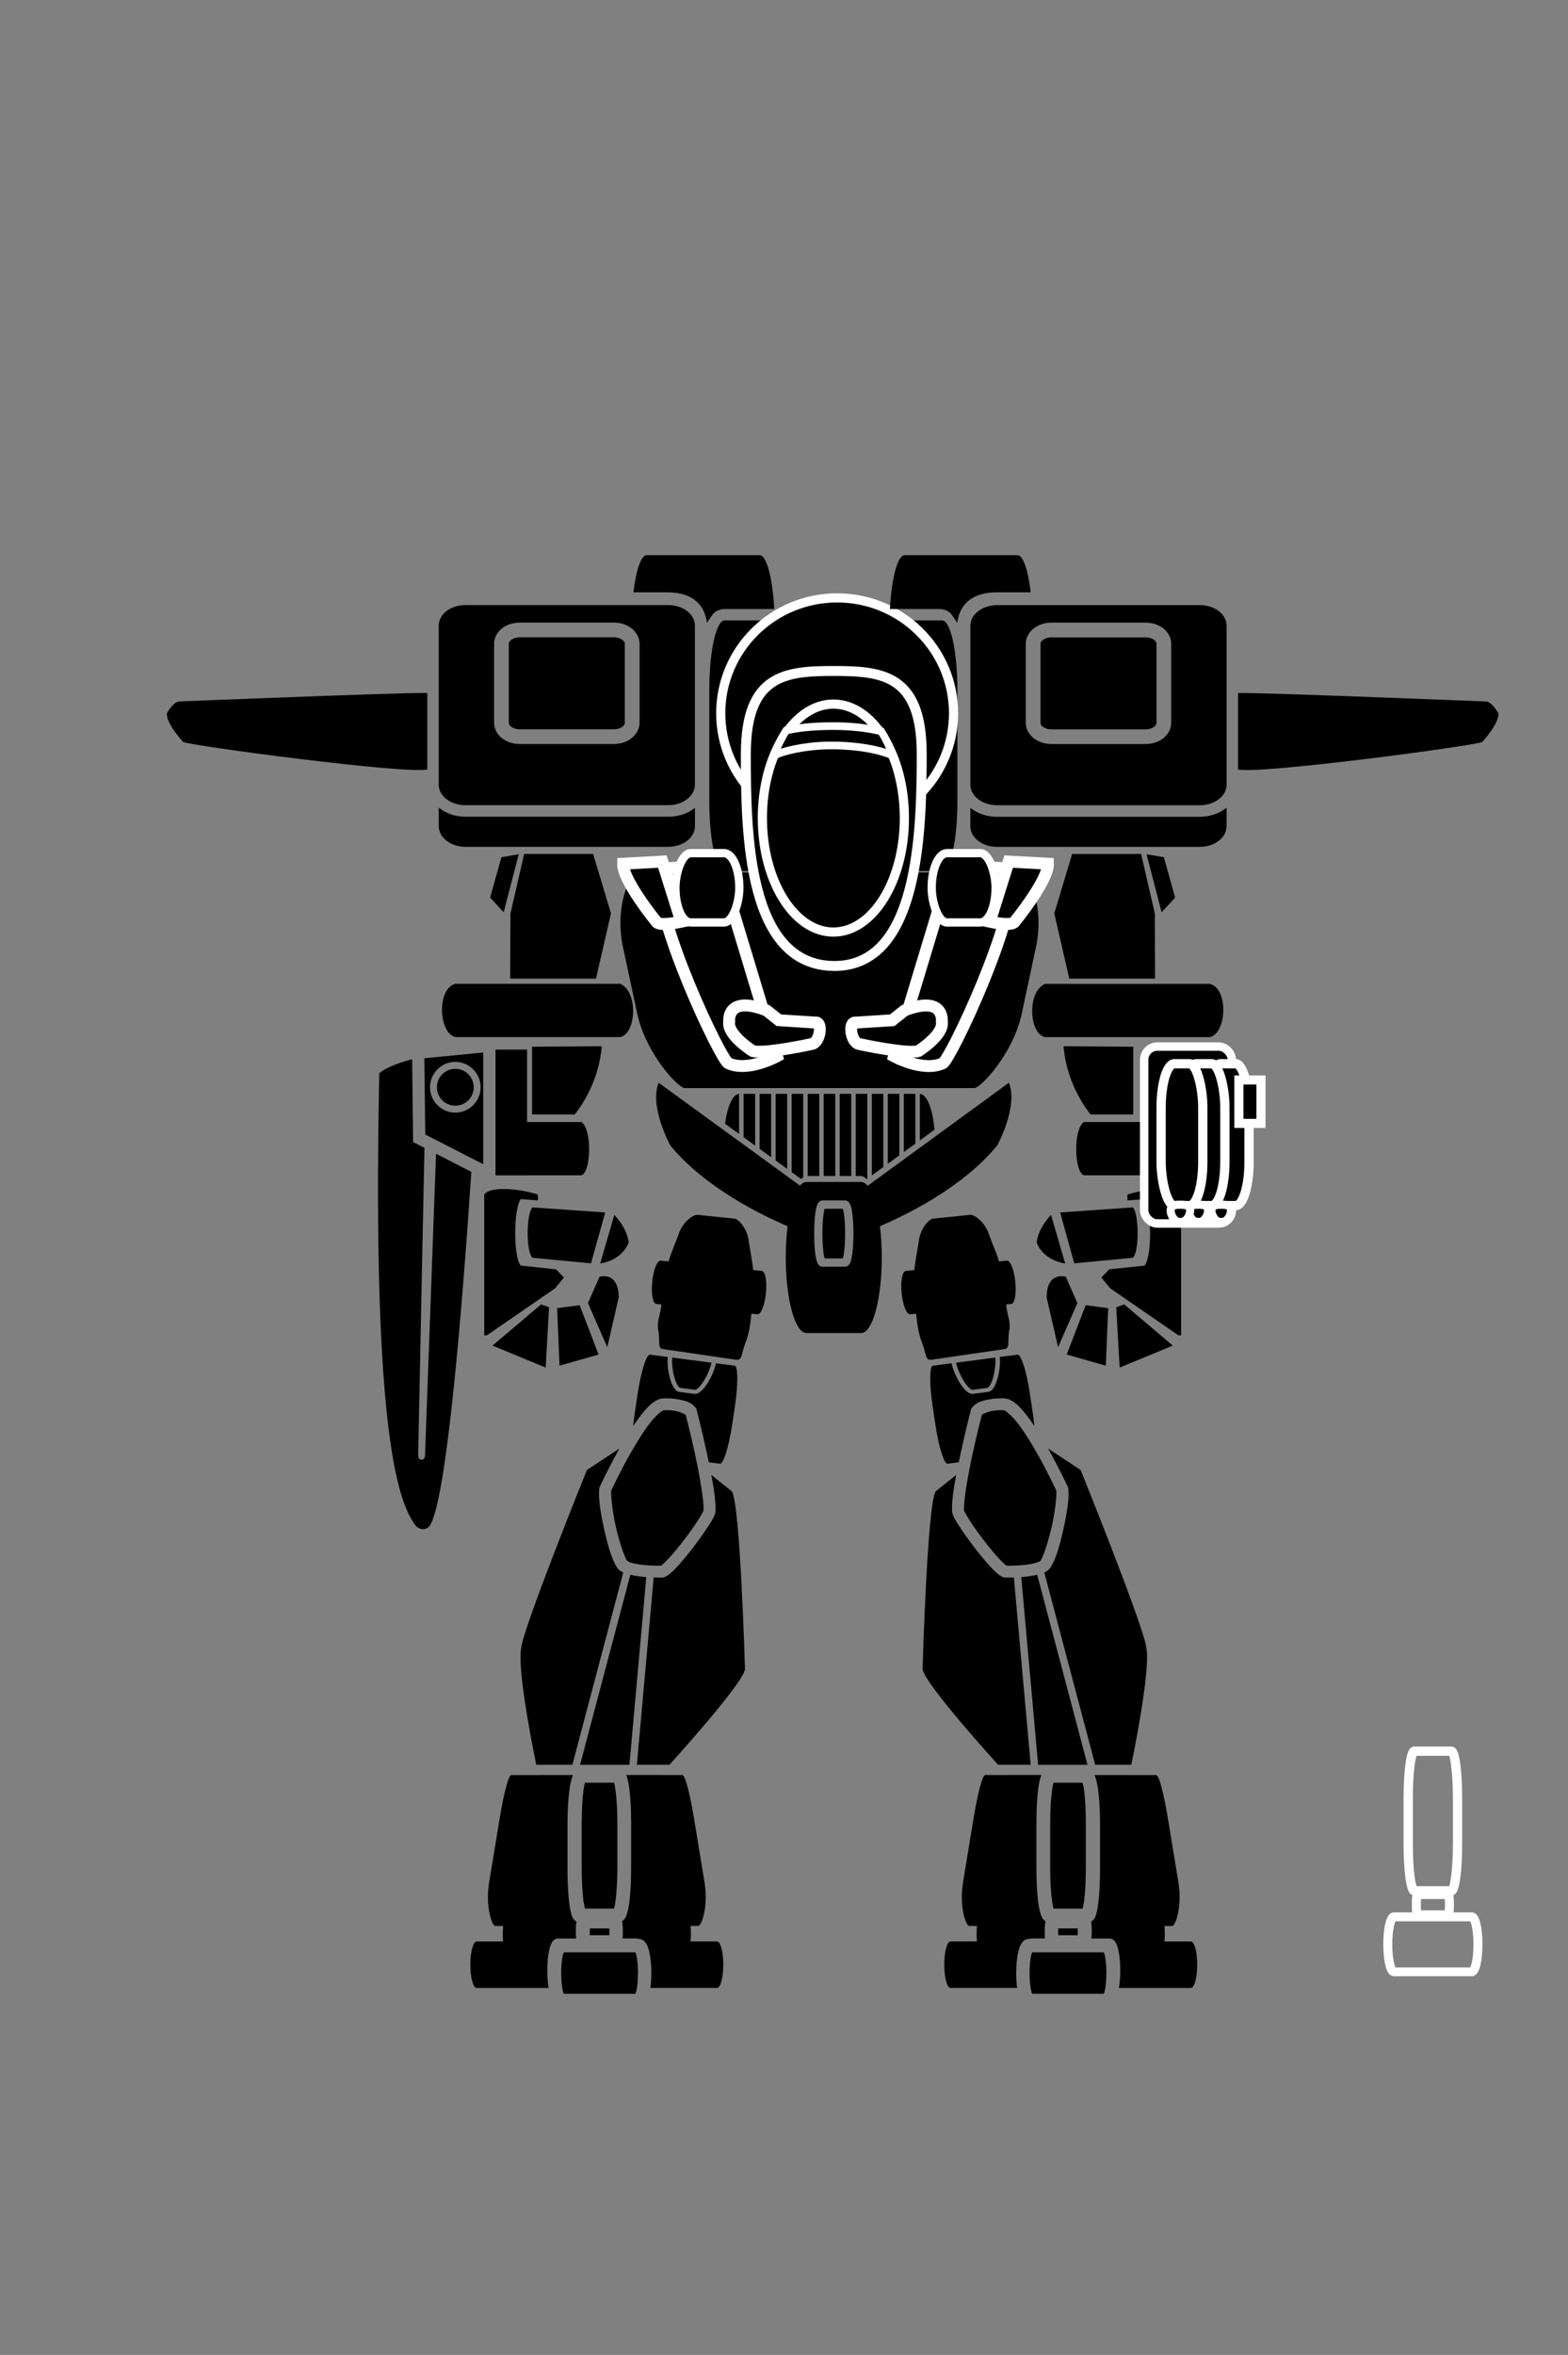 <?xml version="1.0" encoding="UTF-8" standalone="no"?>
<!-- Created with Inkscape (http://www.inkscape.org/) -->

<svg
   sodipodi:docname="Spider SL-L.svg"
   inkscape:version="1.2.2 (b0a8486541, 2022-12-01)"
   id="svg8"
   version="1.1"
   viewBox="0 0 34.983 52.516"
   height="52.516mm"
   width="34.983mm"
   xml:space="preserve"
   xmlns:inkscape="http://www.inkscape.org/namespaces/inkscape"
   xmlns:sodipodi="http://sodipodi.sourceforge.net/DTD/sodipodi-0.dtd"
   xmlns="http://www.w3.org/2000/svg"
   xmlns:svg="http://www.w3.org/2000/svg"
   xmlns:rdf="http://www.w3.org/1999/02/22-rdf-syntax-ns#"
   xmlns:cc="http://creativecommons.org/ns#"
   xmlns:dc="http://purl.org/dc/elements/1.1/"><rect x="0" y="0" width="34.983" height="52.516" fill="#808080" stroke="none"/><defs
     id="defs2" /><sodipodi:namedview
     id="base"
     pagecolor="#ffffff"
     bordercolor="#666666"
     borderopacity="1.0"
     inkscape:pageopacity="0.0"
     inkscape:pageshadow="2"
     inkscape:zoom="2.8284271"
     inkscape:cx="64.700271"
     inkscape:cy="96.520076"
     inkscape:document-units="mm"
     inkscape:current-layer="layer1"
     showgrid="false"
     inkscape:window-width="1854"
     inkscape:window-height="1011"
     inkscape:window-x="66"
     inkscape:window-y="1112"
     inkscape:window-maximized="1"
     inkscape:snap-global="false"
     fit-margin-top="0"
     fit-margin-left="0"
     fit-margin-right="0"
     fit-margin-bottom="0"
     showguides="false"
     inkscape:guide-bbox="true"
     inkscape:showpageshadow="2"
     inkscape:pagecheckerboard="0"
     inkscape:deskcolor="#d1d1d1" /><g
     inkscape:label="Capa 1"
     inkscape:groupmode="layer"
     id="layer1"
     transform="translate(-135.49,-99.591)"><g
       id="g4430"
       transform="translate(-0.111)"><path
         id="path3276"
         style="fill:#000000;stroke:none;stroke-width:0.248px;stroke-linecap:butt;stroke-linejoin:miter;stroke-opacity:1"
         d="m 157.259,126.681 c -0.003,-5e-5 -0.006,2.5e-4 -0.008,5.2e-4 l -0.834,0.085 c -0.083,0.008 -0.279,0.207 -0.317,0.498 -0.023,0.179 -0.074,0.402 -0.1,0.649 l -0.192,0.02 c -0.077,0.008 -0.118,0.229 -0.091,0.497 0.027,0.267 0.112,0.477 0.189,0.469 l 0.134,-0.013 c 0.025,0.242 0.057,0.456 0.125,0.626 0.11,0.277 0.069,0.416 0.218,0.401 l 1.617,-0.236 c 0.148,-0.015 0.069,-0.144 0.121,-0.437 0.032,-0.18 -0.049,-0.318 -0.073,-0.56 l 0.115,-0.011 c 0.077,-0.008 0.118,-0.23 0.09,-0.497 -0.027,-0.268 -0.111,-0.477 -0.189,-0.469 l -0.173,0.018 c -0.075,-0.236 -0.17,-0.445 -0.229,-0.615 -0.093,-0.269 -0.314,-0.422 -0.403,-0.424 z m 1.047,3.119 -0.399,0.052 c 0.013,0.135 -0.004,0.306 -0.043,0.454 -0.021,0.08 -0.048,0.153 -0.081,0.21 -0.033,0.057 -0.073,0.106 -0.137,0.115 l -0.334,0.043 c -0.064,0.008 -0.117,-0.029 -0.165,-0.075 -0.049,-0.047 -0.096,-0.11 -0.14,-0.182 -0.081,-0.132 -0.148,-0.292 -0.175,-0.425 l -0.417,0.054 c -0.077,0.01 -0.08,0.417 -0.005,0.913 l 0.059,0.397 c 0.074,0.495 0.196,0.886 0.273,0.876 l 0.25,-0.032 c 0.016,-0.079 0.032,-0.157 0.049,-0.235 0.108,-0.498 0.221,-0.932 0.221,-0.932 l 0.006,-0.025 0.015,-0.02 c 0.103,-0.139 0.265,-0.17 0.418,-0.195 0.076,-0.013 0.151,-0.018 0.217,-0.019 v -5.1e-4 c 0.066,-0.001 0.118,-3.3e-4 0.176,0.018 h 0.004 l 0.004,0.002 c 0.169,0.065 0.301,0.22 0.445,0.412 0.044,0.059 0.088,0.122 0.131,0.187 -0.009,-0.099 -0.022,-0.206 -0.039,-0.317 l -0.059,-0.397 c -0.074,-0.495 -0.196,-0.886 -0.273,-0.876 z m -0.498,0.065 -0.878,0.114 c 0.025,0.116 0.09,0.269 0.164,0.392 0.041,0.067 0.086,0.126 0.125,0.164 0.039,0.038 0.071,0.05 0.078,0.049 l 0.335,-0.043 c 0.007,-8.9e-4 0.034,-0.02 0.061,-0.067 0.027,-0.047 0.052,-0.114 0.072,-0.189 0.036,-0.137 0.053,-0.301 0.043,-0.419 z m 0.115,1.171 c -0.052,9e-4 -0.117,0.007 -0.18,0.018 -0.12,0.02 -0.221,0.076 -0.236,0.088 -0.01,0.037 -0.107,0.41 -0.209,0.879 -0.105,0.485 -0.2,1.04 -0.19,1.252 0.008,0.021 0.06,0.124 0.141,0.246 0.084,0.127 0.193,0.281 0.306,0.428 0.113,0.147 0.232,0.29 0.33,0.396 0.049,0.053 0.094,0.098 0.129,0.129 0.028,0.024 0.04,0.031 0.043,0.034 0.023,4e-4 0.165,0.004 0.346,-0.012 0.098,-0.008 0.199,-0.023 0.279,-0.043 0.076,-0.018 0.123,-0.046 0.133,-0.053 0.064,-0.099 0.178,-0.435 0.252,-0.769 0.074,-0.333 0.112,-0.681 0.101,-0.797 -0.011,-0.024 -0.19,-0.411 -0.435,-0.842 -0.126,-0.222 -0.268,-0.45 -0.4,-0.627 -0.132,-0.176 -0.266,-0.297 -0.325,-0.32 -0.001,0 -0.037,-0.007 -0.086,-0.006 z m 1.062,0.858 c 0.248,0.441 0.438,0.849 0.438,0.849 l 0.01,0.019 0.002,0.022 c 0.025,0.208 -0.029,0.546 -0.107,0.9 -0.079,0.354 -0.171,0.689 -0.297,0.873 l -0.008,0.01 -0.006,0.008 c -0.035,0.037 -0.074,0.063 -0.117,0.083 l 1.135,4.288 h 0.806 c 0,0 0.441,-2.102 0.335,-2.612 -0.054,-0.471 -1.465,-3.962 -1.465,-3.962 z m -2.051,0.588 -0.46,0.369 c -0.187,0.323 -0.29,3.967 -0.29,3.967 0.06,0.343 1.685,2.127 1.685,2.127 h 0.727 l -0.375,-4.177 c -0.115,0.004 -0.196,0.002 -0.196,0.002 h -0.019 l -0.02,-0.008 c -0.062,-0.021 -0.099,-0.051 -0.145,-0.091 -0.046,-0.04 -0.097,-0.091 -0.15,-0.149 -0.107,-0.116 -0.227,-0.262 -0.344,-0.414 -0.117,-0.152 -0.23,-0.309 -0.318,-0.443 -0.089,-0.135 -0.152,-0.232 -0.18,-0.33 l -0.004,-0.013 -0.002,-0.015 c -0.013,-0.198 0.03,-0.499 0.091,-0.824 z m 1.808,2.227 c -0.101,0.024 -0.212,0.039 -0.317,0.048 -0.013,0.001 -0.026,0.002 -0.039,0.003 l 0.376,4.186 h 1.101 z m -1.16,4.465 c -0.066,0 -0.174,0.44 -0.261,0.97 l -0.235,1.426 c -0.087,0.531 0.063,0.97 0.141,0.97 h 0.172 c -0.006,0.055 -0.009,0.115 -0.009,0.178 0,0.059 0.003,0.115 0.008,0.167 h -0.59 c -0.078,0 -0.14,0.231 -0.14,0.518 0,0.287 0.062,0.519 0.14,0.519 h 1.486 c -0.014,-0.1 -0.021,-0.212 -0.021,-0.333 0,-0.179 0.016,-0.34 0.045,-0.467 0.015,-0.064 0.031,-0.118 0.059,-0.17 0.014,-0.026 0.03,-0.051 0.058,-0.076 0.028,-0.025 0.073,-0.049 0.127,-0.049 h 0.013 c 0.015,-0.006 0.031,-0.009 0.049,-0.009 h 0.291 c -0.004,-0.043 -0.006,-0.094 -0.006,-0.149 0,-0.067 0.003,-0.125 0.008,-0.174 0.003,-0.022 0.004,-0.041 0.009,-0.062 -0.033,-0.02 -0.054,-0.047 -0.067,-0.067 -0.022,-0.034 -0.032,-0.065 -0.043,-0.1 -0.021,-0.069 -0.037,-0.15 -0.051,-0.25 -0.026,-0.201 -0.041,-0.47 -0.041,-0.767 v -1.006 c 0,-0.298 0.015,-0.565 0.041,-0.765 0.013,-0.1 0.029,-0.184 0.051,-0.252 0.006,-0.018 0.011,-0.036 0.019,-0.053 z m 2.44,0 c 0.007,0.017 0.013,0.035 0.019,0.053 0.005,0.016 0.009,0.032 0.013,0.05 4.1e-4,0.002 0.001,0.003 0.002,0.005 2.9e-4,9.7e-4 2.2e-4,0.002 5.1e-4,0.003 0.019,0.062 0.034,0.141 0.046,0.236 0.026,0.197 0.041,0.464 0.041,0.76 v 1.006 c 0,0.296 -0.015,0.562 -0.041,0.76 -0.013,0.099 -0.029,0.179 -0.049,0.242 -0.01,0.032 -0.019,0.06 -0.037,0.088 -0.013,0.02 -0.035,0.047 -0.07,0.06 0.002,0.014 0.003,0.028 0.004,0.043 0.005,0.046 0.008,0.105 0.008,0.17 0,0.065 -0.003,0.124 -0.008,0.17 h 0.404 c 0.039,0 0.074,0.018 0.096,0.037 0.022,0.019 0.035,0.04 0.047,0.062 0.024,0.044 0.04,0.095 0.054,0.156 0.028,0.122 0.043,0.281 0.043,0.457 0,0.137 -0.01,0.263 -0.027,0.37 -5.6e-4,0.005 -0.001,0.009 -0.002,0.013 -4.3e-4,0.003 -5.9e-4,0.005 -0.001,0.008 h 1.606 c 0.078,0 0.141,-0.232 0.141,-0.519 0,-0.287 -0.063,-0.518 -0.141,-0.518 h -0.59 c 0.005,-0.052 0.008,-0.108 0.008,-0.167 0,-0.063 -0.003,-0.123 -0.009,-0.178 h 0.172 c 0.078,0 0.228,-0.44 0.141,-0.97 l -0.235,-1.426 c -0.087,-0.53 -0.195,-0.97 -0.261,-0.97 z m -0.917,0.171 c -0.011,0.04 -0.023,0.095 -0.033,0.174 -0.024,0.18 -0.041,0.44 -0.041,0.727 v 1.006 c 0,0.287 0.017,0.546 0.041,0.727 0.01,0.079 0.022,0.133 0.033,0.174 h 0.649 c 0.011,-0.04 0.023,-0.095 0.034,-0.174 0.024,-0.18 0.039,-0.44 0.039,-0.727 v -1.006 c 0,-0.287 -0.015,-0.546 -0.039,-0.727 -0.01,-0.079 -0.023,-0.133 -0.034,-0.174 z m 0.107,3.25 c -0.001,0.026 -0.004,0.046 -0.004,0.076 0,0.03 0.003,0.051 0.004,0.076 h 0.432 c 0.001,-0.025 0.004,-0.045 0.004,-0.076 0,-0.031 -0.003,-0.051 -0.004,-0.076 z m -0.582,0.533 c -0.007,0.017 -0.015,0.03 -0.022,0.062 -0.022,0.095 -0.037,0.24 -0.037,0.4 0,0.161 0.015,0.306 0.037,0.401 0.007,0.032 0.015,0.045 0.022,0.062 h 1.596 c 0.007,-0.017 0.015,-0.031 0.022,-0.062 0.022,-0.095 0.037,-0.24 0.037,-0.401 0,-0.161 -0.015,-0.306 -0.037,-0.4 -0.007,-0.032 -0.015,-0.045 -0.022,-0.062 z" /><path
         id="path3276-3"
         style="fill:#000000;stroke:none;stroke-width:0.248px;stroke-linecap:butt;stroke-linejoin:miter;stroke-opacity:1"
         d="m 151.147,126.681 c 0.003,-5e-5 0.006,2.5e-4 0.008,5.2e-4 l 0.834,0.085 c 0.083,0.008 0.279,0.207 0.317,0.498 0.023,0.179 0.074,0.402 0.1,0.649 l 0.192,0.02 c 0.077,0.008 0.118,0.229 0.091,0.497 -0.027,0.267 -0.112,0.477 -0.189,0.469 l -0.134,-0.013 c -0.025,0.242 -0.057,0.456 -0.125,0.626 -0.11,0.277 -0.069,0.416 -0.218,0.401 l -1.617,-0.236 c -0.148,-0.015 -0.069,-0.144 -0.121,-0.437 -0.032,-0.18 0.049,-0.318 0.073,-0.56 l -0.115,-0.011 c -0.077,-0.008 -0.118,-0.23 -0.09,-0.497 0.027,-0.268 0.111,-0.477 0.189,-0.469 l 0.173,0.018 c 0.075,-0.236 0.17,-0.445 0.229,-0.615 0.093,-0.269 0.314,-0.422 0.403,-0.424 z m -1.047,3.119 0.399,0.052 c -0.013,0.135 0.004,0.306 0.043,0.454 0.021,0.08 0.048,0.153 0.081,0.21 0.033,0.057 0.073,0.106 0.137,0.115 l 0.334,0.043 c 0.064,0.008 0.117,-0.029 0.165,-0.075 0.049,-0.047 0.096,-0.11 0.14,-0.182 0.081,-0.132 0.148,-0.292 0.175,-0.425 l 0.417,0.054 c 0.077,0.01 0.08,0.417 0.005,0.913 l -0.059,0.397 c -0.074,0.495 -0.196,0.886 -0.273,0.876 l -0.25,-0.032 c -0.016,-0.079 -0.032,-0.157 -0.049,-0.235 -0.108,-0.498 -0.221,-0.932 -0.221,-0.932 l -0.006,-0.025 -0.015,-0.02 c -0.103,-0.139 -0.265,-0.17 -0.418,-0.195 -0.076,-0.013 -0.151,-0.018 -0.217,-0.019 v -5.1e-4 c -0.066,-0.001 -0.118,-3.3e-4 -0.176,0.018 h -0.004 l -0.004,0.002 c -0.169,0.065 -0.301,0.22 -0.445,0.412 -0.044,0.059 -0.088,0.122 -0.131,0.187 0.009,-0.099 0.022,-0.206 0.039,-0.317 l 0.059,-0.397 c 0.074,-0.495 0.196,-0.886 0.273,-0.876 z m 0.498,0.065 0.878,0.114 c -0.025,0.116 -0.09,0.269 -0.164,0.392 -0.041,0.067 -0.086,0.126 -0.125,0.164 -0.039,0.038 -0.071,0.05 -0.078,0.049 l -0.335,-0.043 c -0.007,-8.9e-4 -0.034,-0.02 -0.061,-0.067 -0.027,-0.047 -0.052,-0.114 -0.072,-0.189 -0.036,-0.137 -0.053,-0.301 -0.043,-0.419 z m -0.115,1.171 c 0.052,9e-4 0.117,0.007 0.18,0.018 0.12,0.02 0.221,0.076 0.236,0.088 0.01,0.037 0.107,0.41 0.209,0.879 0.105,0.485 0.2,1.04 0.19,1.252 -0.008,0.021 -0.06,0.124 -0.141,0.246 -0.084,0.127 -0.193,0.281 -0.306,0.428 -0.113,0.147 -0.232,0.29 -0.33,0.396 -0.049,0.053 -0.094,0.098 -0.129,0.129 -0.028,0.024 -0.04,0.031 -0.043,0.034 -0.023,4e-4 -0.165,0.004 -0.346,-0.012 -0.098,-0.008 -0.199,-0.023 -0.279,-0.043 -0.076,-0.018 -0.123,-0.046 -0.133,-0.053 -0.064,-0.099 -0.178,-0.435 -0.252,-0.769 -0.074,-0.333 -0.112,-0.681 -0.101,-0.797 0.011,-0.024 0.19,-0.411 0.435,-0.842 0.126,-0.222 0.268,-0.45 0.4,-0.627 0.132,-0.176 0.266,-0.297 0.325,-0.32 0.001,0 0.037,-0.007 0.086,-0.006 z m -1.062,0.858 c -0.248,0.441 -0.438,0.849 -0.438,0.849 l -0.01,0.019 -0.002,0.022 c -0.025,0.208 0.029,0.546 0.107,0.9 0.079,0.354 0.171,0.689 0.297,0.873 l 0.008,0.01 0.006,0.008 c 0.035,0.037 0.074,0.063 0.117,0.083 l -1.135,4.288 h -0.806 c 0,0 -0.441,-2.102 -0.335,-2.612 0.054,-0.471 1.465,-3.962 1.465,-3.962 z m 2.051,0.588 0.46,0.369 c 0.187,0.323 0.29,3.967 0.29,3.967 -0.06,0.343 -1.685,2.127 -1.685,2.127 h -0.727 l 0.375,-4.177 c 0.115,0.004 0.196,0.002 0.196,0.002 h 0.019 l 0.02,-0.008 c 0.062,-0.021 0.099,-0.051 0.145,-0.091 0.046,-0.04 0.097,-0.091 0.15,-0.149 0.107,-0.116 0.227,-0.262 0.344,-0.414 0.117,-0.152 0.23,-0.309 0.318,-0.443 0.089,-0.135 0.152,-0.232 0.18,-0.33 l 0.004,-0.013 0.002,-0.015 c 0.013,-0.198 -0.03,-0.499 -0.091,-0.824 z m -1.808,2.227 c 0.101,0.024 0.212,0.039 0.317,0.048 0.013,0.001 0.026,0.002 0.039,0.003 l -0.376,4.186 h -1.101 z m 1.16,4.465 c 0.066,0 0.174,0.44 0.261,0.97 l 0.235,1.426 c 0.087,0.531 -0.063,0.97 -0.141,0.97 h -0.172 c 0.006,0.055 0.009,0.115 0.009,0.178 0,0.059 -0.003,0.115 -0.008,0.167 h 0.59 c 0.078,0 0.14,0.231 0.14,0.518 0,0.287 -0.062,0.519 -0.14,0.519 h -1.486 c 0.014,-0.1 0.021,-0.212 0.021,-0.333 0,-0.179 -0.016,-0.34 -0.045,-0.467 -0.015,-0.064 -0.031,-0.118 -0.059,-0.17 -0.014,-0.026 -0.03,-0.051 -0.058,-0.076 -0.028,-0.025 -0.073,-0.049 -0.127,-0.049 h -0.013 c -0.015,-0.006 -0.031,-0.009 -0.049,-0.009 h -0.291 c 0.004,-0.043 0.006,-0.094 0.006,-0.149 0,-0.067 -0.003,-0.125 -0.008,-0.174 -0.003,-0.022 -0.004,-0.041 -0.009,-0.062 0.033,-0.02 0.054,-0.047 0.067,-0.067 0.022,-0.034 0.032,-0.065 0.043,-0.1 0.021,-0.069 0.037,-0.15 0.051,-0.25 0.026,-0.201 0.041,-0.47 0.041,-0.767 v -1.006 c 0,-0.298 -0.015,-0.565 -0.041,-0.765 -0.013,-0.1 -0.029,-0.184 -0.051,-0.252 -0.006,-0.018 -0.011,-0.036 -0.019,-0.053 z m -2.44,0 c -0.007,0.017 -0.013,0.035 -0.019,0.053 -0.005,0.016 -0.009,0.032 -0.013,0.05 -4.1e-4,0.002 -0.001,0.003 -0.002,0.005 -2.9e-4,9.7e-4 -2.2e-4,0.002 -5.1e-4,0.003 -0.019,0.062 -0.034,0.141 -0.046,0.236 -0.026,0.197 -0.041,0.464 -0.041,0.76 v 1.006 c 0,0.296 0.015,0.562 0.041,0.76 0.013,0.099 0.029,0.179 0.049,0.242 0.01,0.032 0.019,0.06 0.037,0.088 0.013,0.02 0.035,0.047 0.07,0.06 -0.002,0.014 -0.003,0.028 -0.004,0.043 -0.005,0.046 -0.008,0.105 -0.008,0.17 0,0.065 0.003,0.124 0.008,0.17 h -0.404 c -0.039,0 -0.074,0.018 -0.096,0.037 -0.022,0.019 -0.035,0.04 -0.047,0.062 -0.024,0.044 -0.04,0.095 -0.054,0.156 -0.028,0.122 -0.043,0.281 -0.043,0.457 0,0.137 0.01,0.263 0.027,0.37 5.6e-4,0.005 0.001,0.009 0.002,0.013 4.3e-4,0.003 5.9e-4,0.005 0.001,0.008 h -1.606 c -0.078,0 -0.141,-0.232 -0.141,-0.519 0,-0.287 0.063,-0.518 0.141,-0.518 h 0.59 c -0.005,-0.052 -0.008,-0.108 -0.008,-0.167 0,-0.063 0.003,-0.123 0.009,-0.178 h -0.172 c -0.078,0 -0.228,-0.44 -0.141,-0.97 l 0.235,-1.426 c 0.087,-0.53 0.195,-0.97 0.261,-0.97 z m 0.917,0.171 c 0.011,0.04 0.023,0.095 0.033,0.174 0.024,0.18 0.041,0.44 0.041,0.727 v 1.006 c 0,0.287 -0.017,0.546 -0.041,0.727 -0.01,0.079 -0.022,0.133 -0.033,0.174 h -0.649 c -0.011,-0.04 -0.023,-0.095 -0.034,-0.174 -0.024,-0.18 -0.039,-0.44 -0.039,-0.727 v -1.006 c 0,-0.287 0.015,-0.546 0.039,-0.727 0.01,-0.079 0.023,-0.133 0.034,-0.174 z m -0.107,3.25 c 0.001,0.026 0.004,0.046 0.004,0.076 0,0.03 -0.003,0.051 -0.004,0.076 h -0.432 c -0.001,-0.025 -0.004,-0.045 -0.004,-0.076 0,-0.031 0.003,-0.051 0.004,-0.076 z m 0.582,0.533 c 0.007,0.017 0.015,0.03 0.022,0.062 0.022,0.095 0.037,0.24 0.037,0.4 0,0.161 -0.015,0.306 -0.037,0.401 -0.007,0.032 -0.015,0.045 -0.022,0.062 h -1.596 c -0.007,-0.017 -0.015,-0.031 -0.022,-0.062 -0.022,-0.095 -0.037,-0.24 -0.037,-0.401 0,-0.161 0.015,-0.306 0.037,-0.4 0.007,-0.032 0.015,-0.045 0.022,-0.062 z" /></g><path
       id="rect1553"
       style="fill:#000000;stroke:none;stroke-width:0.185;stroke-linecap:round;stroke-dasharray:none;stop-color:#000000"
       d="M 152.08 123.984 L 152.08 124.95 L 152.338 125.138 L 152.338 123.984 L 152.08 123.984 z M 152.437 123.984 L 152.437 125.21 L 152.695 125.398 L 152.695 123.984 L 152.437 123.984 z M 152.795 123.984 L 152.795 125.47 L 153.053 125.658 L 153.053 123.984 L 152.795 123.984 z M 153.152 123.984 L 153.152 125.73 L 153.36 125.881 C 153.378 125.871 153.394 125.857 153.41 125.845 L 153.41 123.984 L 153.152 123.984 z M 153.51 123.984 L 153.51 125.816 L 153.768 125.816 L 153.768 123.984 L 153.51 123.984 z M 153.867 123.984 L 153.867 125.816 L 154.125 125.816 L 154.125 123.984 L 153.867 123.984 z M 154.224 123.984 L 154.224 125.816 L 154.482 125.816 L 154.482 123.984 L 154.224 123.984 z M 154.582 123.984 L 154.582 125.816 L 154.704 125.816 C 154.757 125.816 154.787 125.859 154.829 125.885 L 154.84 125.877 L 154.84 123.984 L 154.582 123.984 z M 154.94 123.984 L 154.94 125.804 L 155.197 125.616 L 155.197 123.984 L 154.94 123.984 z M 155.297 123.984 L 155.297 125.543 L 155.555 125.356 L 155.555 123.984 L 155.297 123.984 z M 155.654 123.984 L 155.654 125.283 L 155.912 125.095 L 155.912 123.984 L 155.654 123.984 z M 151.979 123.984 C 151.837 123.992 151.717 124.265 151.667 124.651 L 151.979 124.877 L 151.979 123.984 z M 156.012 123.984 L 156.012 125.022 L 156.339 124.784 C 156.302 124.327 156.17 123.99 156.012 123.984 z M 151.644 124.963 C 151.644 124.99 151.643 125.017 151.643 125.044 C 151.643 125.632 151.795 126.105 151.985 126.105 L 153.216 126.105 L 152.795 125.799 L 152.795 125.914 L 152.695 125.914 L 152.695 125.727 L 152.437 125.539 L 152.437 125.914 L 152.338 125.914 L 152.338 125.467 L 152.08 125.279 L 152.08 125.914 L 151.979 125.914 L 151.979 125.206 L 151.644 124.963 z M 156.349 125.104 L 156.012 125.349 L 156.012 125.914 L 155.912 125.914 L 155.912 125.422 L 155.654 125.61 L 155.654 125.914 L 155.555 125.914 L 155.555 125.682 L 155.297 125.871 L 155.297 125.914 L 155.237 125.914 L 154.975 126.105 L 156.008 126.105 C 156.191 126.105 156.339 125.663 156.349 125.104 z M 153.482 126.082 C 153.484 126.082 153.474 126.083 153.453 126.105 L 154.733 126.105 C 154.711 126.083 154.701 126.082 154.703 126.082 L 153.482 126.082 z " /><path
       id="rect1509"
       style="fill:#000000;stroke:none;stroke-width:0.185;stroke-linecap:round;stroke-dasharray:none;stop-color:#000000"
       d="M 151.657 113.426 C 151.467 113.426 151.315 114.116 151.315 114.973 L 151.315 117.47 C 151.315 118.326 151.467 119.015 151.657 119.015 L 156.508 119.015 C 156.697 119.015 156.85 118.326 156.85 117.47 L 156.85 114.973 C 156.85 114.116 156.697 113.426 156.508 113.426 L 151.657 113.426 z M 149.731 119.046 C 149.541 119.046 149.197 119.811 149.389 120.71 L 149.706 122.191 C 149.898 123.088 150.623 123.855 150.766 123.855 L 157.227 123.855 C 157.37 123.855 158.095 123.088 158.287 122.191 L 158.603 120.71 C 158.796 119.811 158.451 119.046 158.262 119.046 L 149.731 119.046 z " /><ellipse
       style="fill:#000000;stroke:#ffffff;stroke-width:0.204;stroke-linecap:round;stroke-dasharray:none;stop-color:#000000"
       id="path2269"
       cx="154.167"
       cy="115.496"
       rx="2.597"
       ry="2.572" /><path
       id="path2238"
       style="stroke:#ffffff;stroke-width:0.222;stroke-linecap:round;stop-color:#000000"
       d="m 156.054,116.406 c 0,1.77 -0.076,4.744 -1.962,4.726 -1.926,-0.018 -1.962,-2.956 -1.962,-4.726 0,-1.77 0.879,-1.852 1.962,-1.852 1.084,0 1.962,0.083 1.962,1.852 z"
       sodipodi:nodetypes="sssss" /><rect
       style="opacity:1;vector-effect:none;fill:#1a1a1a;fill-opacity:1;stroke:none;stroke-width:0.1;stroke-linecap:butt;stroke-linejoin:miter;stroke-miterlimit:4;stroke-dasharray:none;stroke-dashoffset:0;stroke-opacity:1"
       id="rect860"
       width="7.094"
       height="0"
       x="148.868"
       y="129.319" /><g
       id="g2243"
       transform="translate(-0.203,0.391)"><ellipse
         style="fill:#000000;stroke:#ffffff;stroke-width:0.205;stroke-linecap:round;stroke-dasharray:none;stop-color:#000000"
         id="path440-3"
         cx="154.286"
         cy="117.443"
         rx="1.584"
         ry="2.542" /><path
         id="path1245"
         style="color:#000000;fill:#000000;stroke:#ffffff;stroke-width:0.171;stroke-linecap:round;stroke-dasharray:none"
         d="m 154.269,115.392 c -0.038,2e-5 -0.075,2.3e-4 -0.113,9.5e-4 -0.334,0.006 -0.651,0.034 -0.922,0.097 -0.024,0.037 -0.048,0.076 -0.07,0.115 -0.078,0.137 -0.146,0.287 -0.203,0.448 0.173,-0.101 0.675,-0.219 1.203,-0.229 0.524,-0.01 1.091,0.068 1.449,0.225 -0.057,-0.16 -0.125,-0.308 -0.202,-0.444 -0.019,-0.033 -0.038,-0.065 -0.058,-0.097 -0.339,-0.083 -0.715,-0.117 -1.083,-0.116 z" /></g><g
       id="g7315"
       transform="translate(0.051,0.038)"><path
         id="path2316"
         style="color:#000000;fill:#000000;stroke-width:0.217;stroke-linecap:round;-inkscape-stroke:none"
         d="m 157.686,113.047 c -0.331,0 -0.597,0.205 -0.597,0.459 v 3.544 c 0,0.255 0.266,0.46 0.597,0.46 h 4.522 c 0.331,0 0.597,-0.205 0.597,-0.46 v -3.544 c 0,-0.255 -0.266,-0.459 -0.597,-0.459 z m 1.211,0.391 h 2.1 c 0.147,0 0.282,0.043 0.389,0.123 0.106,0.08 0.183,0.205 0.183,0.349 v 1.762 c 0,0.144 -0.077,0.27 -0.183,0.35 -0.106,0.08 -0.242,0.123 -0.389,0.123 h -2.1 c -0.147,0 -0.28,-0.043 -0.387,-0.123 -0.106,-0.08 -0.186,-0.206 -0.186,-0.35 v -1.762 c 0,-0.144 0.079,-0.269 0.186,-0.349 0.106,-0.08 0.24,-0.123 0.387,-0.123 z m 0,0.328 c -0.08,0 -0.148,0.025 -0.19,0.057 -0.042,0.032 -0.054,0.061 -0.054,0.088 v 1.762 c 0,0.027 0.013,0.056 0.054,0.088 0.042,0.031 0.11,0.057 0.19,0.057 h 2.1 c 0.08,0 0.149,-0.025 0.191,-0.057 0.042,-0.032 0.053,-0.061 0.053,-0.088 v -1.762 c 0,-0.027 -0.011,-0.056 -0.053,-0.088 -0.042,-0.031 -0.111,-0.057 -0.191,-0.057 z m 4.214,1.242 c -0.021,1.7e-4 -0.039,4.3e-4 -0.051,0.001 v 1.705 c 0.535,0.104 5.286,-0.532 5.447,-0.614 0,0 0.381,-0.41 0.363,-0.638 0,0 -0.132,-0.244 -0.263,-0.265 0,0 -4.829,-0.195 -5.496,-0.19 z m -0.306,2.555 c -0.007,0.005 -0.013,0.011 -0.02,0.016 -0.158,0.122 -0.362,0.188 -0.58,0.188 h -4.522 c -0.218,0 -0.423,-0.066 -0.582,-0.188 -0.005,-0.004 -0.009,-0.007 -0.013,-0.011 v 0.41 c 0,0.255 0.266,0.46 0.597,0.46 h 4.522 c 0.331,0 0.597,-0.205 0.597,-0.46 z" /><g
         id="g4288"
         transform="translate(-0.023,-0.593)"><path
           id="rect11535"
           style="stroke-width:0.305;stroke-linecap:round;stroke-linejoin:round"
           d="m 161.359,126.66 c -0.253,0.004 -0.55,0.061 -0.743,0.125 v 0.131 l 0.379,-0.029 c 0.165,0.191 0.172,1.312 0,1.482 l -0.785,0.084 -0.176,0.181 0.195,0.24 1.524,1.05 h 0.06 v -3.138 c -0.06,-0.091 -0.228,-0.126 -0.429,-0.125 -0.007,4e-5 -0.017,-1.3e-4 -0.025,0 z"
           sodipodi:nodetypes="sccccccccccsss" /><path
           id="rect11639"
           style="stroke-width:0.305;stroke-linecap:round;stroke-linejoin:round"
           d="m 159.114,127.184 1.623,-0.113 c 0.139,0.145 0.145,0.994 0,1.123 l -1.307,0.125 z"
           sodipodi:nodetypes="ccccc" /><path
           style="fill:#000000;stroke:none;stroke-width:0.488px;stroke-linecap:butt;stroke-linejoin:miter;stroke-opacity:1"
           d="m 158.911,127.238 0.316,1.085 c -0.529,-0.092 -0.636,-0.47 -0.636,-0.47 0,0 0.015,-0.292 0.32,-0.615 z"
           id="path11990"
           sodipodi:nodetypes="cccc" /><path
           style="fill:#000000;stroke:none;stroke-width:0.488px;stroke-linecap:butt;stroke-linejoin:miter;stroke-opacity:1"
           d="m 160.544,129.234 1.084,0.919 -1.186,0.49 -0.076,-1.345 z"
           id="path12586" /><path
           style="fill:#000000;stroke:none;stroke-width:0.488px;stroke-linecap:butt;stroke-linejoin:miter;stroke-opacity:1"
           d="m 160.186,129.318 -0.053,1.283 -0.872,-0.249 0.423,-1.1 z"
           id="path12737" /><path
           style="fill:#000000;stroke:none;stroke-width:0.488px;stroke-linecap:butt;stroke-linejoin:miter;stroke-opacity:1"
           d="m 159.499,129.204 -0.431,0.985 -0.255,-1.111 c 0.004,-0.593 0.428,-0.46 0.428,-0.46 z"
           id="path12888"
           sodipodi:nodetypes="ccccc" /><path
           id="rect13634"
           style="stroke-width:0.396;stroke-linecap:round;stroke-linejoin:round"
           d="m 159.643,125.167 h 2.195 c 0.25,0.096 0.23,1.102 0,1.188 h -2.195 c -0.214,-0.079 -0.241,-1.011 0,-1.188 z"
           sodipodi:nodetypes="ccccc" /></g><path
         id="rect13634-1"
         style="stroke-width:0.512;stroke-linecap:round;stroke-linejoin:round"
         d="m 158.754,121.493 h 3.676 c 0.419,0.096 0.385,1.102 0,1.188 h -3.676 c -0.359,-0.079 -0.404,-1.011 0,-1.188 z"
         sodipodi:nodetypes="ccccc" /><path
         id="path317"
         style="fill:#000000;stroke:none;stroke-width:0.279px;stroke-linecap:butt;stroke-linejoin:miter;stroke-opacity:1"
         d="m 159.359,118.596 -0.398,1.326 0.334,1.454 h 1.914 l -0.005,-1.45 -0.306,-1.33 z m 1.66,0.007 0.336,1.294 0.302,-0.328 -0.252,-0.9 z" /><path
         style="fill:#000000;stroke:none;stroke-width:0.265px;stroke-linecap:butt;stroke-linejoin:miter;stroke-opacity:1"
         d="m 160.722,122.895 v 1.511 h -0.949 c 0,0 -0.534,-0.611 -0.605,-1.522 z"
         id="path498"
         sodipodi:nodetypes="ccccc" /></g><path
       id="path2316-2"
       style="color:#000000;fill:#000000;stroke-width:0.217;stroke-linecap:round;-inkscape-stroke:none"
       d="m 150.397,113.084 c 0.331,0 0.597,0.205 0.597,0.459 v 3.544 c 0,0.255 -0.266,0.46 -0.597,0.46 h -4.522 c -0.331,0 -0.597,-0.205 -0.597,-0.46 v -3.544 c 0,-0.255 0.266,-0.459 0.597,-0.459 z m -1.211,0.391 h -2.1 c -0.147,0 -0.282,0.043 -0.389,0.123 -0.106,0.08 -0.183,0.205 -0.183,0.349 v 1.762 c 0,0.144 0.077,0.27 0.183,0.35 0.106,0.08 0.242,0.123 0.389,0.123 h 2.1 c 0.147,0 0.28,-0.043 0.387,-0.123 0.106,-0.08 0.186,-0.206 0.186,-0.35 v -1.762 c 0,-0.144 -0.079,-0.269 -0.186,-0.349 -0.106,-0.08 -0.24,-0.123 -0.387,-0.123 z m 0,0.328 c 0.08,0 0.148,0.025 0.19,0.057 0.042,0.032 0.054,0.061 0.054,0.088 v 1.762 c 0,0.027 -0.013,0.056 -0.054,0.088 -0.042,0.031 -0.11,0.057 -0.19,0.057 h -2.1 c -0.08,0 -0.149,-0.025 -0.191,-0.057 -0.042,-0.032 -0.053,-0.061 -0.053,-0.088 v -1.762 c 0,-0.027 0.011,-0.056 0.053,-0.088 0.042,-0.031 0.111,-0.057 0.191,-0.057 z m -4.214,1.242 c 0.021,1.7e-4 0.039,4.3e-4 0.051,10e-4 v 1.705 c -0.535,0.104 -5.286,-0.532 -5.447,-0.614 0,0 -0.381,-0.41 -0.363,-0.638 0,0 0.132,-0.244 0.263,-0.265 0,0 4.829,-0.195 5.496,-0.19 z m 0.306,2.555 c 0.007,0.005 0.013,0.011 0.02,0.016 0.158,0.122 0.362,0.188 0.58,0.188 h 4.522 c 0.218,0 0.423,-0.066 0.582,-0.188 0.005,-0.004 0.009,-0.007 0.013,-0.011 v 0.41 c 0,0.255 -0.266,0.46 -0.597,0.46 h -4.522 c -0.331,0 -0.597,-0.205 -0.597,-0.46 z" /><path
       id="rect11535-6"
       style="stroke-width:0.305;stroke-linecap:round;stroke-linejoin:round"
       d="m 146.747,126.105 c 0.253,0.004 0.55,0.061 0.743,0.125 v 0.131 l -0.379,-0.029 c -0.165,0.191 -0.172,1.312 0,1.482 l 0.785,0.084 0.176,0.181 -0.195,0.24 -1.524,1.05 h -0.06 v -3.138 c 0.06,-0.091 0.228,-0.126 0.429,-0.125 0.007,4e-5 0.017,-1.3e-4 0.025,0 z"
       sodipodi:nodetypes="sccccccccccsss" /><path
       id="rect11639-8"
       style="stroke-width:0.305;stroke-linecap:round;stroke-linejoin:round"
       d="m 148.992,126.629 -1.623,-0.113 c -0.139,0.145 -0.145,0.994 0,1.123 l 1.307,0.125 z"
       sodipodi:nodetypes="ccccc" /><path
       style="fill:#000000;stroke:none;stroke-width:0.488px;stroke-linecap:butt;stroke-linejoin:miter;stroke-opacity:1"
       d="m 149.196,126.683 -0.316,1.085 c 0.529,-0.092 0.636,-0.47 0.636,-0.47 0,0 -0.015,-0.292 -0.32,-0.615 z"
       id="path11990-9"
       sodipodi:nodetypes="cccc" /><path
       style="fill:#000000;stroke:none;stroke-width:0.488px;stroke-linecap:butt;stroke-linejoin:miter;stroke-opacity:1"
       d="m 147.562,128.679 -1.084,0.919 1.186,0.49 0.076,-1.345 z"
       id="path12586-2" /><path
       style="fill:#000000;stroke:none;stroke-width:0.488px;stroke-linecap:butt;stroke-linejoin:miter;stroke-opacity:1"
       d="m 147.92,128.763 0.053,1.283 0.872,-0.249 -0.423,-1.1 z"
       id="path12737-6" /><path
       style="fill:#000000;stroke:none;stroke-width:0.488px;stroke-linecap:butt;stroke-linejoin:miter;stroke-opacity:1"
       d="m 148.608,128.649 0.431,0.985 0.255,-1.111 c -0.004,-0.593 -0.428,-0.46 -0.428,-0.46 z"
       id="path12888-6"
       sodipodi:nodetypes="ccccc" /><path
       id="rect13634-4"
       style="stroke-width:0.396;stroke-linecap:round;stroke-linejoin:round"
       d="M 146.545 122.997 L 146.545 125.801 L 147.249 125.801 L 147.249 125.8 L 148.464 125.8 C 148.678 125.721 148.705 124.789 148.464 124.612 L 147.249 124.612 L 147.249 122.997 L 146.545 122.997 z M 146.271 123.062 L 144.957 123.19 L 144.978 124.891 L 146.271 125.553 L 146.271 123.062 z M 144.685 123.212 C 144.391 123.289 144.121 123.389 143.952 123.522 C 143.783 131.725 144.408 133.148 144.771 133.622 C 144.887 133.736 145.035 133.688 145.076 133.618 C 145.457 133.061 145.808 128.683 146.006 125.723 L 145.218 125.32 L 144.974 132.013 C 144.973 132.065 144.968 132.144 144.895 132.143 C 144.821 132.141 144.819 132.06 144.82 132.007 L 144.96 125.188 L 144.707 125.059 L 144.685 123.212 z M 145.648 123.271 C 145.959 123.271 146.213 123.526 146.213 123.838 C 146.213 124.149 145.959 124.402 145.648 124.402 C 145.337 124.402 145.084 124.149 145.084 123.838 C 145.084 123.526 145.337 123.271 145.648 123.271 z M 145.648 123.426 C 145.421 123.426 145.238 123.61 145.238 123.838 C 145.238 124.065 145.421 124.248 145.648 124.248 C 145.876 124.248 146.058 124.065 146.058 123.838 C 146.058 123.61 145.876 123.426 145.648 123.426 z " /><path
       id="rect13634-1-9"
       style="stroke-width:0.512;stroke-linecap:round;stroke-linejoin:round"
       d="m 149.329,121.53 h -3.676 c -0.419,0.096 -0.385,1.102 0,1.188 h 3.676 c 0.359,-0.079 0.404,-1.011 0,-1.188 z"
       sodipodi:nodetypes="ccccc" /><path
       id="path317-5"
       style="fill:#000000;stroke:none;stroke-width:0.279px;stroke-linecap:butt;stroke-linejoin:miter;stroke-opacity:1"
       d="m 148.723,118.634 0.398,1.326 -0.334,1.454 h -1.914 l 0.005,-1.45 0.306,-1.33 z m -1.66,0.007 -0.336,1.294 -0.302,-0.328 0.252,-0.9 z" /><path
       style="fill:#000000;stroke:none;stroke-width:0.265px;stroke-linecap:butt;stroke-linejoin:miter;stroke-opacity:1"
       d="m 147.361,122.933 v 1.511 h 0.949 c 0,0 0.534,-0.611 0.605,-1.522 z"
       id="path498-0"
       sodipodi:nodetypes="ccccc" /><path
       style="color:#000000;fill:#000000;stroke-width:0.265;stroke-linecap:round;-inkscape-stroke:none"
       d="m 150.184,123.736 c -0.211,0.538 0.26,1.397 0.26,1.397 0.786,0.96 2.091,1.58 2.618,1.802 -0.026,0.213 -0.041,0.449 -0.041,0.698 0,0.934 0.206,1.685 0.461,1.685 h 1.22 c 0.255,0 0.461,-0.752 0.461,-1.685 0,-0.249 -0.015,-0.486 -0.041,-0.698 0.527,-0.223 1.832,-0.843 2.618,-1.802 0,0 0.471,-0.859 0.26,-1.397 l -3.153,2.299 c -0.046,-0.055 -0.094,-0.086 -0.145,-0.086 h -1.22 c -0.05,0 -0.098,0.029 -0.143,0.082 z m 3.658,2.625 h 0.502 c 0.049,0 0.079,0.032 0.093,0.053 0.015,0.021 0.025,0.039 0.032,0.06 0.015,0.043 0.024,0.094 0.033,0.156 0.018,0.124 0.029,0.288 0.029,0.471 0,0.183 -0.011,0.347 -0.029,0.471 -0.009,0.062 -0.018,0.112 -0.033,0.154 -0.007,0.021 -0.017,0.042 -0.032,0.062 -0.015,0.021 -0.045,0.051 -0.093,0.051 H 153.842 c -0.049,0 -0.081,-0.03 -0.096,-0.051 -0.015,-0.021 -0.022,-0.041 -0.029,-0.062 -0.015,-0.043 -0.026,-0.092 -0.035,-0.154 -0.018,-0.124 -0.027,-0.288 -0.027,-0.471 0,-0.183 0.009,-0.347 0.027,-0.471 0.009,-0.062 0.02,-0.114 0.035,-0.156 0.007,-0.021 0.014,-0.04 0.029,-0.06 0.015,-0.021 0.047,-0.053 0.096,-0.053 z m 0.046,0.186 c -0.007,0.024 -0.016,0.059 -0.023,0.109 -0.016,0.11 -0.027,0.27 -0.027,0.445 0,0.175 0.011,0.333 0.027,0.443 0.007,0.05 0.016,0.086 0.023,0.11 h 0.407 c 0.007,-0.024 0.016,-0.06 0.023,-0.11 0.016,-0.11 0.027,-0.268 0.027,-0.443 0,-0.175 -0.011,-0.335 -0.027,-0.445 -0.007,-0.05 -0.016,-0.085 -0.023,-0.109 z"
       id="path1557" /><g
       id="g1436"><path
         style="fill:#000000;stroke:#ffffff;stroke-width:0.265px;stroke-linecap:butt;stroke-linejoin:miter;stroke-opacity:1"
         d="m 156.721,118.902 -1.284,4.245 c 0,0 0.653,0.36 1.089,0.154 0.161,-0.076 1.666,-3.212 1.57,-4.342 z"
         id="path1337"
         sodipodi:nodetypes="ccscc" /><path
         style="fill:#000000;stroke:#ffffff;stroke-width:0.265px;stroke-linecap:butt;stroke-linejoin:miter;stroke-opacity:1"
         d="m 157.994,118.804 -0.422,1.342 c 0,0 0.44,0.097 0.541,0.019 0,0 0.769,-0.936 0.758,-1.313 z"
         id="path1372"
         sodipodi:nodetypes="ccccc" /><rect
         style="fill:#000000;stroke:#ffffff;stroke-width:0.185;stroke-linecap:round;stroke-dasharray:none;stop-color:#000000"
         id="rect1339"
         width="1.426"
         height="1.546"
         x="156.277"
         y="118.616"
         rx="0.342"
         ry="1.546" /><path
         style="fill:#000000;stroke:#ffffff;stroke-width:0.265px;stroke-linecap:butt;stroke-linejoin:miter;stroke-opacity:1"
         d="m 155.669,122.125 c 0.909,-0.356 0.834,0.251 0.834,0.251 0.05,0.294 -0.523,0.654 -0.523,0.654 -0.256,0.076 -1.317,-0.156 -1.317,-0.156 -0.192,-0.03 -0.253,-0.51 -0.081,-0.479 l 0.814,-0.052 z"
         id="path1374"
         sodipodi:nodetypes="ccccccc" /></g><g
       id="g1467"
       transform="translate(0,0.103)"><path
         style="fill:#000000;stroke:#ffffff;stroke-width:0.265px;stroke-linecap:butt;stroke-linejoin:miter;stroke-opacity:1"
         d="m 151.541,118.798 1.284,4.245 c 0,0 -0.653,0.36 -1.089,0.154 -0.161,-0.076 -1.666,-3.212 -1.57,-4.342 z"
         id="path1337-6"
         sodipodi:nodetypes="ccscc" /><path
         style="fill:#000000;stroke:#ffffff;stroke-width:0.265px;stroke-linecap:butt;stroke-linejoin:miter;stroke-opacity:1"
         d="m 150.268,118.701 0.422,1.342 c 0,0 -0.44,0.097 -0.541,0.019 0,0 -0.769,-0.936 -0.758,-1.313 z"
         id="path1372-7"
         sodipodi:nodetypes="ccccc" /><rect
         style="fill:#000000;stroke:#ffffff;stroke-width:0.185;stroke-linecap:round;stroke-dasharray:none;stop-color:#000000"
         id="rect1339-5"
         width="1.426"
         height="1.546"
         x="-151.985"
         y="118.513"
         rx="0.342"
         ry="1.546"
         transform="scale(-1,1)" /><path
         style="fill:#000000;stroke:#ffffff;stroke-width:0.265px;stroke-linecap:butt;stroke-linejoin:miter;stroke-opacity:1"
         d="m 152.593,122.021 c -0.909,-0.356 -0.834,0.251 -0.834,0.251 -0.05,0.294 0.523,0.654 0.523,0.654 0.256,0.076 1.317,-0.156 1.317,-0.156 0.192,-0.03 0.253,-0.51 0.081,-0.479 l -0.814,-0.052 z"
         id="path1374-3"
         sodipodi:nodetypes="ccccccc" /></g><path
       style="color:#000000;fill:#ffffff;stroke-width:0.165;-inkscape-stroke:none"
       d="m 158.433,134.259 0.391,4.348"
       id="path4384" /><path
       style="color:#000000;fill:#ffffff;stroke-linecap:round;-inkscape-stroke:none"
       d="m 166.593,142.237 c -0.039,0 -0.074,0.018 -0.096,0.037 -0.022,0.019 -0.035,0.04 -0.047,0.062 -0.024,0.044 -0.041,0.095 -0.055,0.156 -0.028,0.122 -0.043,0.281 -0.043,0.457 0,0.176 0.015,0.335 0.043,0.457 0.014,0.061 0.03,0.112 0.055,0.156 0.012,0.022 0.025,0.043 0.047,0.062 0.022,0.019 0.057,0.037 0.096,0.037 h 1.73 c 0.039,0 0.074,-0.018 0.096,-0.037 0.022,-0.019 0.035,-0.04 0.047,-0.062 0.024,-0.044 0.041,-0.095 0.055,-0.156 0.028,-0.122 0.043,-0.281 0.043,-0.457 0,-0.176 -0.015,-0.335 -0.043,-0.457 -0.014,-0.061 -0.03,-0.112 -0.055,-0.156 -0.012,-0.022 -0.025,-0.043 -0.047,-0.062 -0.022,-0.019 -0.057,-0.037 -0.096,-0.037 z m 0.031,0.199 h 1.668 c 0.009,0.018 0.022,0.053 0.033,0.102 0.023,0.1 0.039,0.248 0.039,0.412 0,0.164 -0.016,0.312 -0.039,0.412 -0.011,0.048 -0.024,0.083 -0.033,0.102 h -1.668 c -0.009,-0.018 -0.022,-0.053 -0.033,-0.102 -0.023,-0.1 -0.039,-0.248 -0.039,-0.412 0,-0.164 0.016,-0.312 0.039,-0.412 0.011,-0.048 0.024,-0.083 0.033,-0.102 z"
       id="path3263" /><path
       style="color:#000000;fill:#ffffff;stroke-linecap:round;-inkscape-stroke:none"
       d="m 167.046,138.539 c -0.062,0 -0.097,0.041 -0.115,0.068 -0.018,0.028 -0.027,0.054 -0.037,0.086 -0.02,0.064 -0.036,0.145 -0.049,0.244 -0.026,0.197 -0.041,0.464 -0.041,0.76 v 1.006 c 0,0.296 0.015,0.562 0.041,0.76 0.013,0.099 0.029,0.179 0.049,0.242 0.01,0.032 0.019,0.06 0.037,0.088 0.018,0.028 0.053,0.068 0.115,0.068 h 0.824 c 0.062,0 0.097,-0.041 0.115,-0.068 0.018,-0.028 0.027,-0.056 0.037,-0.088 0.02,-0.064 0.036,-0.143 0.049,-0.242 0.026,-0.197 0.041,-0.464 0.041,-0.76 v -1.006 c 0,-0.296 -0.015,-0.562 -0.041,-0.76 -0.013,-0.099 -0.029,-0.181 -0.049,-0.244 -0.01,-0.032 -0.019,-0.058 -0.037,-0.086 -0.018,-0.028 -0.053,-0.068 -0.115,-0.068 z m 0.049,0.207 h 0.727 c 0.002,0.005 0.002,0.004 0.004,0.01 0.013,0.043 0.027,0.117 0.039,0.209 0.024,0.184 0.041,0.444 0.041,0.732 v 1.006 c 0,0.288 -0.017,0.549 -0.041,0.732 -0.012,0.092 -0.026,0.164 -0.039,0.207 -0.002,0.006 -0.002,0.005 -0.004,0.01 h -0.727 c -0.002,-0.005 -0.002,-0.004 -0.004,-0.01 -0.013,-0.043 -0.029,-0.115 -0.041,-0.207 -0.024,-0.184 -0.039,-0.444 -0.039,-0.732 v -1.006 c 0,-0.288 0.015,-0.549 0.039,-0.732 0.012,-0.092 0.028,-0.166 0.041,-0.209 0.002,-0.006 0.002,-0.005 0.004,-0.01 z"
       id="path3251" /><path
       style="color:#000000;fill:#ffffff;stroke-linecap:round;-inkscape-stroke:none"
       d="m 167.113,141.74 c -4e-4,0 -0.046,0.011 -0.047,0.012 -3.9e-4,1.9e-4 -0.027,0.019 -0.027,0.019 -3.8e-4,3.9e-4 -0.01,0.011 -0.014,0.016 -0.003,0.005 -0.006,0.01 -0.008,0.014 -0.008,0.015 -0.009,0.024 -0.012,0.033 -0.005,0.019 -0.007,0.04 -0.01,0.062 -0.005,0.046 -0.006,0.105 -0.006,0.17 0,0.065 0.001,0.124 0.006,0.17 0.002,0.023 0.005,0.043 0.01,0.062 0.002,0.01 0.004,0.018 0.012,0.033 0.002,0.004 0.005,0.009 0.008,0.014 0.003,0.005 0.013,0.015 0.014,0.016 3.9e-4,3.9e-4 0.027,0.019 0.027,0.019 4e-4,1.9e-4 0.046,0.012 0.047,0.012 h 0.691 c 3.9e-4,0 0.046,-0.011 0.047,-0.012 3.9e-4,-2e-4 0.027,-0.019 0.027,-0.019 3.9e-4,-3.8e-4 0.01,-0.011 0.014,-0.016 0.003,-0.005 0.004,-0.01 0.006,-0.014 0.008,-0.015 0.011,-0.024 0.014,-0.033 0.005,-0.019 0.005,-0.04 0.008,-0.062 0.005,-0.046 0.008,-0.105 0.008,-0.17 0,-0.065 -0.003,-0.124 -0.008,-0.17 -0.002,-0.023 -0.003,-0.043 -0.008,-0.062 -0.002,-0.01 -0.006,-0.018 -0.014,-0.033 -0.002,-0.004 -0.003,-0.009 -0.006,-0.014 -0.003,-0.005 -0.013,-0.015 -0.014,-0.016 -3.8e-4,-3.8e-4 -0.027,-0.019 -0.027,-0.019 -3.9e-4,-2e-4 -0.046,-0.012 -0.047,-0.012 z m 0.082,0.199 h 0.527 c 0.003,0.035 0.006,0.076 0.006,0.127 0,0.051 -0.003,0.092 -0.006,0.127 h -0.527 c -0.003,-0.035 -0.006,-0.076 -0.006,-0.127 0,-0.051 0.003,-0.092 0.006,-0.127 z"
       id="path3257" /><path
       id="rect6068-4"
       style="fill:#000000;stroke:none;stroke-width:0.242;stroke-linecap:round;stroke-dasharray:none;stop-color:#000000"
       d="m 158.189,111.971 c 0.128,0 0.239,0.334 0.297,0.829 h -0.763 c -0.43,0 -0.815,0.175 -0.876,0.687 -0.017,-0.043 -0.088,-0.131 -0.109,-0.167 -0.052,-0.09 -0.166,-0.148 -0.289,-0.148 h -1.104 c 0.038,-0.693 0.17,-1.201 0.328,-1.201 z"
       sodipodi:nodetypes="scsccscss" /><path
       id="rect6068-4-4"
       style="fill:#000000;stroke:none;stroke-width:0.242;stroke-linecap:round;stroke-dasharray:none;stop-color:#000000"
       d="m 149.92,111.971 c -0.128,0 -0.239,0.334 -0.297,0.829 h 0.763 c 0.43,0 0.815,0.175 0.876,0.687 0.017,-0.043 0.088,-0.131 0.109,-0.167 0.052,-0.09 0.166,-0.148 0.289,-0.148 h 1.104 c -0.038,-0.693 -0.17,-1.201 -0.328,-1.201 z"
       sodipodi:nodetypes="scsccscss" /><g
       id="g8173"
       transform="translate(-3.909,-0.632)"><rect
         style="fill:#000000;stroke:#ffffff;stroke-width:0.188;stroke-linecap:round;stroke-dasharray:none;stop-color:#000000"
         id="rect7992"
         width="1.957"
         height="3.946"
         x="164.926"
         y="123.561"
         ry="0.294" /><rect
         style="fill:#000000;stroke:#ffffff;stroke-width:0.207;stroke-linecap:round;stop-color:#000000"
         id="rect7456-7"
         width="0.93"
         height="3.164"
         x="166.336"
         y="123.944"
         rx="0.297"
         ry="0.977" /><rect
         style="fill:#000000;stroke:#ffffff;stroke-width:0.207;stroke-linecap:round;stop-color:#000000"
         id="rect7456-8"
         width="0.93"
         height="3.164"
         x="165.797"
         y="123.944"
         rx="0.297"
         ry="0.977" /><path
         id="rect8122-1"
         style="stroke:#ffffff;stroke-width:0.18;stroke-linecap:round;stop-color:#000000"
         d="m 166.108,127.089 h 0.053 c 0.106,0 0.191,0.023 0.191,0.129 0,0.106 -0.085,0.253 -0.191,0.253 h -0.053 c -0.106,0 -0.191,-0.147 -0.191,-0.253 0,-0.106 0.085,-0.129 0.191,-0.129 z"
         sodipodi:nodetypes="sssssss" /><path
         id="rect8122-7"
         style="stroke:#ffffff;stroke-width:0.18;stroke-linecap:round;stop-color:#000000"
         d="m 166.619,127.089 h 0.053 c 0.106,0 0.191,0.023 0.191,0.129 0,0.106 -0.085,0.253 -0.191,0.253 h -0.053 c -0.106,0 -0.191,-0.147 -0.191,-0.253 0,-0.106 0.085,-0.129 0.191,-0.129 z"
         sodipodi:nodetypes="sssssss" /><rect
         style="fill:#000000;stroke:#ffffff;stroke-width:0.207;stroke-linecap:round;stop-color:#000000"
         id="rect7456"
         width="0.93"
         height="3.164"
         x="165.304"
         y="123.944"
         rx="0.297"
         ry="0.977" /><rect
         style="fill:#000000;stroke:#ffffff;stroke-width:0.203;stroke-linecap:round;stroke-dasharray:none;stop-color:#000000"
         id="rect7563"
         width="0.493"
         height="0.969"
         x="167.039"
         y="124.306"
         rx="0"
         ry="0.969" /><path
         id="rect8122"
         style="stroke:#ffffff;stroke-width:0.18;stroke-linecap:round;stop-color:#000000"
         d="m 165.708,127.089 h 0.053 c 0.106,0 0.191,0.023 0.191,0.129 0,0.106 -0.085,0.253 -0.191,0.253 h -0.053 c -0.106,0 -0.191,-0.147 -0.191,-0.253 0,-0.106 0.085,-0.129 0.191,-0.129 z"
         sodipodi:nodetypes="sssssss" /></g></g></svg>
